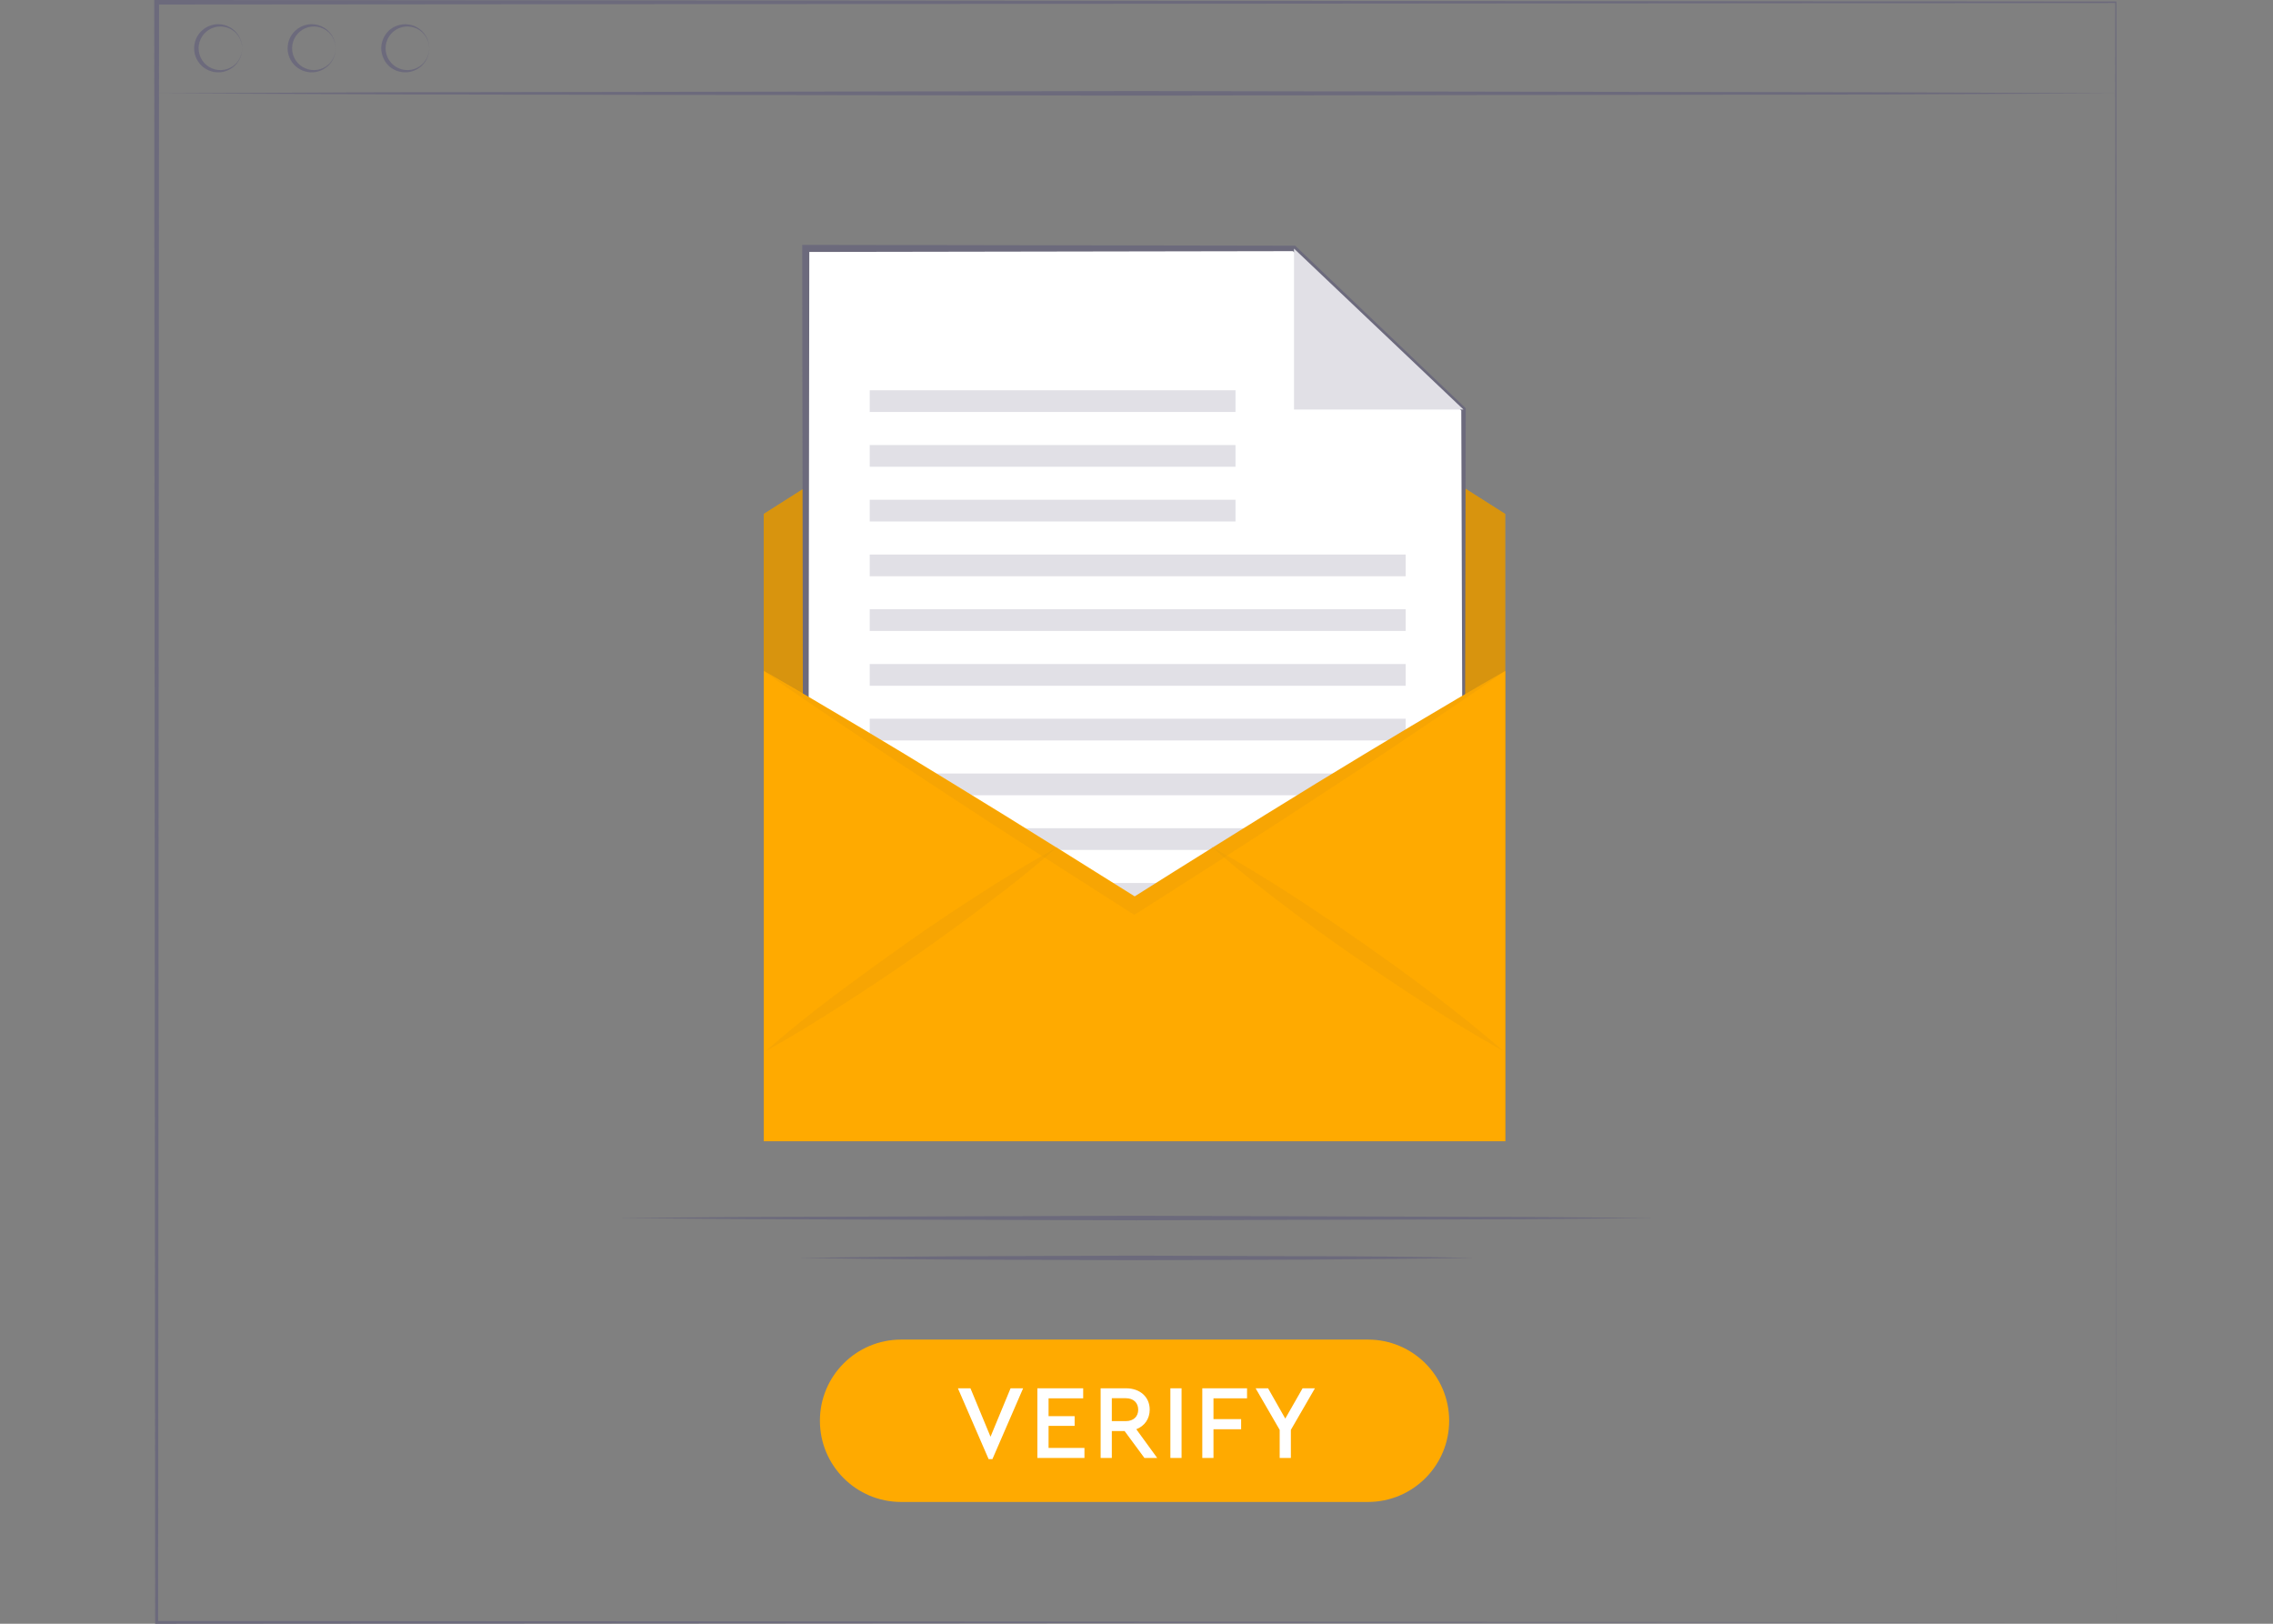 <svg width="280" height="200" viewBox="0 0 280 200" fill="none" xmlns="http://www.w3.org/2000/svg">
<rect x="0" y="0" width="280" height="200" fill="#808080" stroke="none"/>
<g clip-path="url(#clip0_2625_16172)">
<path d="M260.656 199.832L19.313 200H19.112V199.832L19 0.28V0H19.28L260.623 0.19H260.712V0.269L260.656 199.832ZM260.656 199.832L260.567 0.28L260.656 0.369L19.313 0.56L19.593 0.28L19.481 199.832L19.313 199.664L260.656 199.832Z" fill="#6C6A7C"/>
<path d="M29.834 5.954C29.832 6.714 29.538 7.445 29.014 7.995C28.489 8.544 27.773 8.872 27.014 8.909C26.619 8.925 26.225 8.863 25.854 8.727C25.484 8.591 25.143 8.382 24.854 8.114C24.557 7.837 24.321 7.502 24.159 7.129C23.997 6.756 23.914 6.355 23.914 5.949C23.914 5.543 23.997 5.141 24.159 4.768C24.321 4.396 24.557 4.061 24.854 3.783C25.275 3.386 25.803 3.122 26.373 3.023C26.943 2.924 27.53 2.994 28.06 3.225C28.59 3.457 29.041 3.839 29.357 4.324C29.672 4.809 29.838 5.376 29.834 5.954V5.954ZM29.834 5.954C29.829 5.586 29.751 5.223 29.605 4.885C29.459 4.547 29.248 4.241 28.983 3.985C28.601 3.628 28.122 3.39 27.606 3.301C27.091 3.213 26.56 3.277 26.08 3.485C25.6 3.694 25.192 4.038 24.905 4.476C24.618 4.913 24.465 5.425 24.465 5.949C24.465 6.472 24.618 6.984 24.905 7.422C25.192 7.859 25.6 8.203 26.08 8.412C26.56 8.621 27.091 8.685 27.606 8.596C28.122 8.507 28.601 8.27 28.983 7.913C29.247 7.658 29.458 7.354 29.604 7.018C29.75 6.682 29.828 6.321 29.834 5.954V5.954Z" fill="#6C6A7C"/>
<path d="M41.35 5.954C41.348 6.714 41.054 7.445 40.529 7.995C40.004 8.544 39.288 8.872 38.529 8.909C38.135 8.925 37.741 8.863 37.37 8.727C36.999 8.591 36.659 8.382 36.369 8.114C36.073 7.837 35.836 7.502 35.675 7.129C35.513 6.756 35.43 6.355 35.43 5.949C35.43 5.543 35.513 5.141 35.675 4.768C35.836 4.396 36.073 4.061 36.369 3.783C36.79 3.386 37.319 3.122 37.889 3.023C38.459 2.924 39.045 2.994 39.576 3.225C40.106 3.457 40.557 3.839 40.872 4.324C41.188 4.809 41.353 5.376 41.35 5.954V5.954ZM41.35 5.954C41.344 5.586 41.267 5.223 41.121 4.885C40.975 4.547 40.763 4.241 40.499 3.985C40.116 3.628 39.638 3.39 39.122 3.301C38.606 3.213 38.076 3.277 37.596 3.485C37.116 3.694 36.708 4.038 36.42 4.476C36.134 4.913 35.981 5.425 35.981 5.949C35.981 6.472 36.134 6.984 36.42 7.422C36.708 7.859 37.116 8.203 37.596 8.412C38.076 8.621 38.606 8.685 39.122 8.596C39.638 8.507 40.116 8.27 40.499 7.913C40.763 7.658 40.973 7.354 41.119 7.018C41.265 6.682 41.343 6.321 41.35 5.954V5.954Z" fill="#6C6A7C"/>
<path d="M52.879 5.954C52.877 6.714 52.583 7.445 52.058 7.994C51.533 8.544 50.817 8.871 50.058 8.909C49.258 8.942 48.477 8.656 47.887 8.114C47.309 7.542 46.976 6.767 46.958 5.954C46.968 5.136 47.302 4.355 47.887 3.783C48.477 3.241 49.258 2.955 50.058 2.988C50.819 3.026 51.537 3.354 52.062 3.907C52.587 4.459 52.88 5.192 52.879 5.954V5.954ZM52.879 5.954C52.864 5.209 52.554 4.501 52.017 3.984C51.634 3.627 51.156 3.39 50.64 3.301C50.124 3.213 49.594 3.276 49.114 3.485C48.634 3.694 48.225 4.038 47.938 4.476C47.651 4.913 47.498 5.425 47.498 5.948C47.498 6.472 47.651 6.984 47.938 7.421C48.225 7.859 48.634 8.203 49.114 8.412C49.594 8.62 50.124 8.684 50.64 8.596C51.156 8.507 51.634 8.27 52.017 7.913C52.552 7.4 52.862 6.695 52.879 5.954V5.954Z" fill="#6C6A7C"/>
<path d="M19.314 11.494L49.476 11.36L79.649 11.315L139.985 11.214L200.321 11.315L230.494 11.36L260.657 11.494L230.494 11.64L200.321 11.684L139.985 11.774L79.649 11.684L49.476 11.629L19.314 11.494Z" fill="#6C6A7C"/>
<path d="M185.425 140.571H94.076V63.302L139.739 34.292L185.425 63.302V140.571Z" fill="#FFAA00"/>
<path opacity="0.2" d="M185.425 140.571H94.076V63.302L139.739 34.292L185.425 63.302V140.571Z" fill="#403E48"/>
<path d="M180.276 134.661H99.224V30.621H159.403L180.276 50.442V134.661Z" fill="white"/>
<path d="M180.276 134.661L99.224 134.93H98.967V134.661L98.821 30.576V30.162H99.235L159.414 30.263H159.549L159.638 30.352L180.478 50.207L180.556 50.285V50.397L180.467 92.58L180.276 134.661ZM180.276 134.661L180.008 50.442L180.086 50.643L159.191 30.856L159.403 30.934L99.224 31.035L99.694 30.576L99.549 134.661L99.28 134.393L180.276 134.661Z" fill="#6C6A7C"/>
<path d="M159.403 30.621L180.276 50.442H159.403V30.621Z" fill="#E1E0E6"/>
<path d="M107.137 50.744L152.195 50.744V48.069L107.137 48.069V50.744Z" fill="#E1E0E6"/>
<path d="M107.137 57.493L152.195 57.493V54.818L107.137 54.818V57.493Z" fill="#E1E0E6"/>
<path d="M107.137 64.231H152.195V61.556L107.137 61.556V64.231Z" fill="#E1E0E6"/>
<path d="M107.137 70.979L173.158 70.979V68.304L107.137 68.304V70.979Z" fill="#E1E0E6"/>
<path d="M107.137 77.717L173.158 77.717V75.042L107.137 75.042V77.717Z" fill="#E1E0E6"/>
<path d="M107.137 84.466L173.158 84.466V81.791L107.137 81.791V84.466Z" fill="#E1E0E6"/>
<path d="M107.137 91.203L173.158 91.203V88.528L107.137 88.528V91.203Z" fill="#E1E0E6"/>
<path d="M107.137 97.952L173.158 97.952V95.277L107.137 95.277V97.952Z" fill="#E1E0E6"/>
<path d="M107.137 104.689L173.158 104.689V102.015L107.137 102.015V104.689Z" fill="#E1E0E6"/>
<path d="M107.137 111.438L173.158 111.438V108.763L107.137 108.763V111.438Z" fill="#E1E0E6"/>
<path d="M107.137 118.187L173.158 118.187V115.512L107.137 115.512V118.187Z" fill="#E1E0E6"/>
<path d="M107.137 124.936L173.158 124.936V122.261L107.137 122.261V124.936Z" fill="#E1E0E6"/>
<path d="M185.424 82.641V140.571H94.098V82.641C98.026 84.879 101.932 87.196 105.76 89.468C109.587 91.74 113.493 94.113 117.332 96.474C121.615 99.086 125.89 101.727 130.158 104.398L130.304 104.32C130.304 104.32 130.236 104.387 130.192 104.409L139.783 110.408C142.962 108.405 146.163 106.39 149.352 104.409C149.317 104.377 149.28 104.347 149.24 104.32L149.386 104.387C153.654 101.723 157.929 99.078 162.212 96.452C166.051 94.113 169.901 91.774 173.773 89.468C177.645 87.163 181.507 84.868 185.424 82.641Z" fill="#FFAA00"/>
<g opacity="0.2">
<path opacity="0.2" d="M185.425 82.641C181.742 85.238 177.982 87.722 174.233 90.274C170.483 92.826 166.734 95.266 162.962 97.728C159.023 100.317 155.076 102.876 151.121 105.406L150.763 105.652L140.243 112.367L139.717 112.681L139.213 112.367L128.704 105.652L128.335 105.428C124.373 102.888 120.422 100.336 116.482 97.739C112.722 95.288 108.961 92.792 105.223 90.297C101.485 87.801 97.747 85.26 94.031 82.664C97.96 84.902 101.866 87.219 105.693 89.491C109.521 91.763 113.427 94.135 117.266 96.497C121.548 99.108 125.824 101.75 130.092 104.421L139.683 110.42C142.862 108.416 146.063 106.402 149.252 104.421C153.52 101.757 157.795 99.112 162.078 96.486C165.917 94.147 169.767 91.808 173.64 89.502C177.512 87.197 181.507 84.869 185.425 82.641Z" fill="#403E48"/>
<path opacity="0.2" d="M130.283 104.32C130.283 104.32 130.216 104.387 130.171 104.41C129.69 104.824 129.208 105.238 128.727 105.63C126.489 107.566 124.094 109.424 121.71 111.225C118.8 113.464 115.823 115.579 112.835 117.694C109.846 119.81 106.802 121.824 103.724 123.794C100.647 125.764 97.524 127.7 94.301 129.48C97.065 127.051 99.897 124.779 102.851 122.574C105.806 120.369 108.761 118.22 111.738 116.116C114.715 114.012 117.77 111.975 120.859 109.994C123.31 108.416 125.806 106.872 128.358 105.417C128.951 105.07 129.544 104.745 130.137 104.41L130.283 104.32Z" fill="#403E48"/>
<path opacity="0.2" d="M185.211 129.468C181.988 127.689 178.854 125.764 175.787 123.783C172.721 121.802 169.677 119.754 166.655 117.683C163.633 115.613 160.69 113.442 157.78 111.214C155.407 109.424 153.068 107.577 150.785 105.618L149.33 104.376C149.295 104.344 149.257 104.314 149.218 104.287L149.363 104.354L151.143 105.372C153.695 106.827 156.179 108.372 158.653 109.95C161.73 111.931 164.752 113.979 167.752 116.072C170.751 118.165 173.728 120.302 176.638 122.529C179.548 124.757 182.435 127.04 185.211 129.468Z" fill="#403E48"/>
</g>
<path d="M76.269 150.028L92.195 149.894L108.121 149.849L139.984 149.748L171.848 149.849L187.774 149.894L203.7 150.028L187.774 150.174L171.848 150.218L139.984 150.308L108.121 150.218L92.195 150.162L76.269 150.028Z" fill="#6C6A7C"/>
<path d="M98.418 154.941C105.342 154.837 112.27 154.766 119.201 154.729L139.985 154.661L160.768 154.729C167.7 154.729 174.628 154.799 181.552 154.941C174.628 155.038 167.7 155.109 160.768 155.154L139.985 155.221L119.201 155.154C112.277 155.124 105.35 155.053 98.418 154.941Z" fill="#6C6A7C"/>
<path d="M168.515 165H111C105.477 165 101 169.477 101 175C101 180.523 105.477 185 111 185H168.515C174.038 185 178.515 180.523 178.515 175C178.515 169.477 174.038 165 168.515 165Z" fill="#FFAA00"/>
<path d="M124.487 171L122.017 176.967L119.547 171H118L121.783 179.723H122.251L126.034 171H124.487Z" fill="white"/>
<path d="M127.79 179.58H133.588V178.345H129.168V175.628H132.379V174.432H129.168V172.235H133.432V171H127.79V179.58Z" fill="white"/>
<path d="M142.55 179.58L139.976 176.044C141.003 175.641 141.627 174.757 141.627 173.626C141.627 172.079 140.444 171 138.715 171H135.582V179.58H136.96V176.265H138.533L140.977 179.58H142.55ZM136.96 172.222H138.689C139.638 172.222 140.21 172.794 140.21 173.639C140.21 174.471 139.638 175.043 138.689 175.043H136.96V172.222Z" fill="white"/>
<path d="M144.173 179.58H145.551V171H144.173V179.58Z" fill="white"/>
<path d="M148.105 179.58H149.483V176.044H152.889V174.796H149.483V172.235H153.617V171H148.105V179.58Z" fill="white"/>
<path d="M161.98 171H160.459L158.327 174.731L156.208 171H154.674L157.638 176.122V179.58H159.016V176.122L161.98 171Z" fill="white"/>
</g>
<defs>
<clipPath id="clip0_2625_16172">
<rect width="280" height="200" fill="white"/>
</clipPath>
</defs>
</svg>
